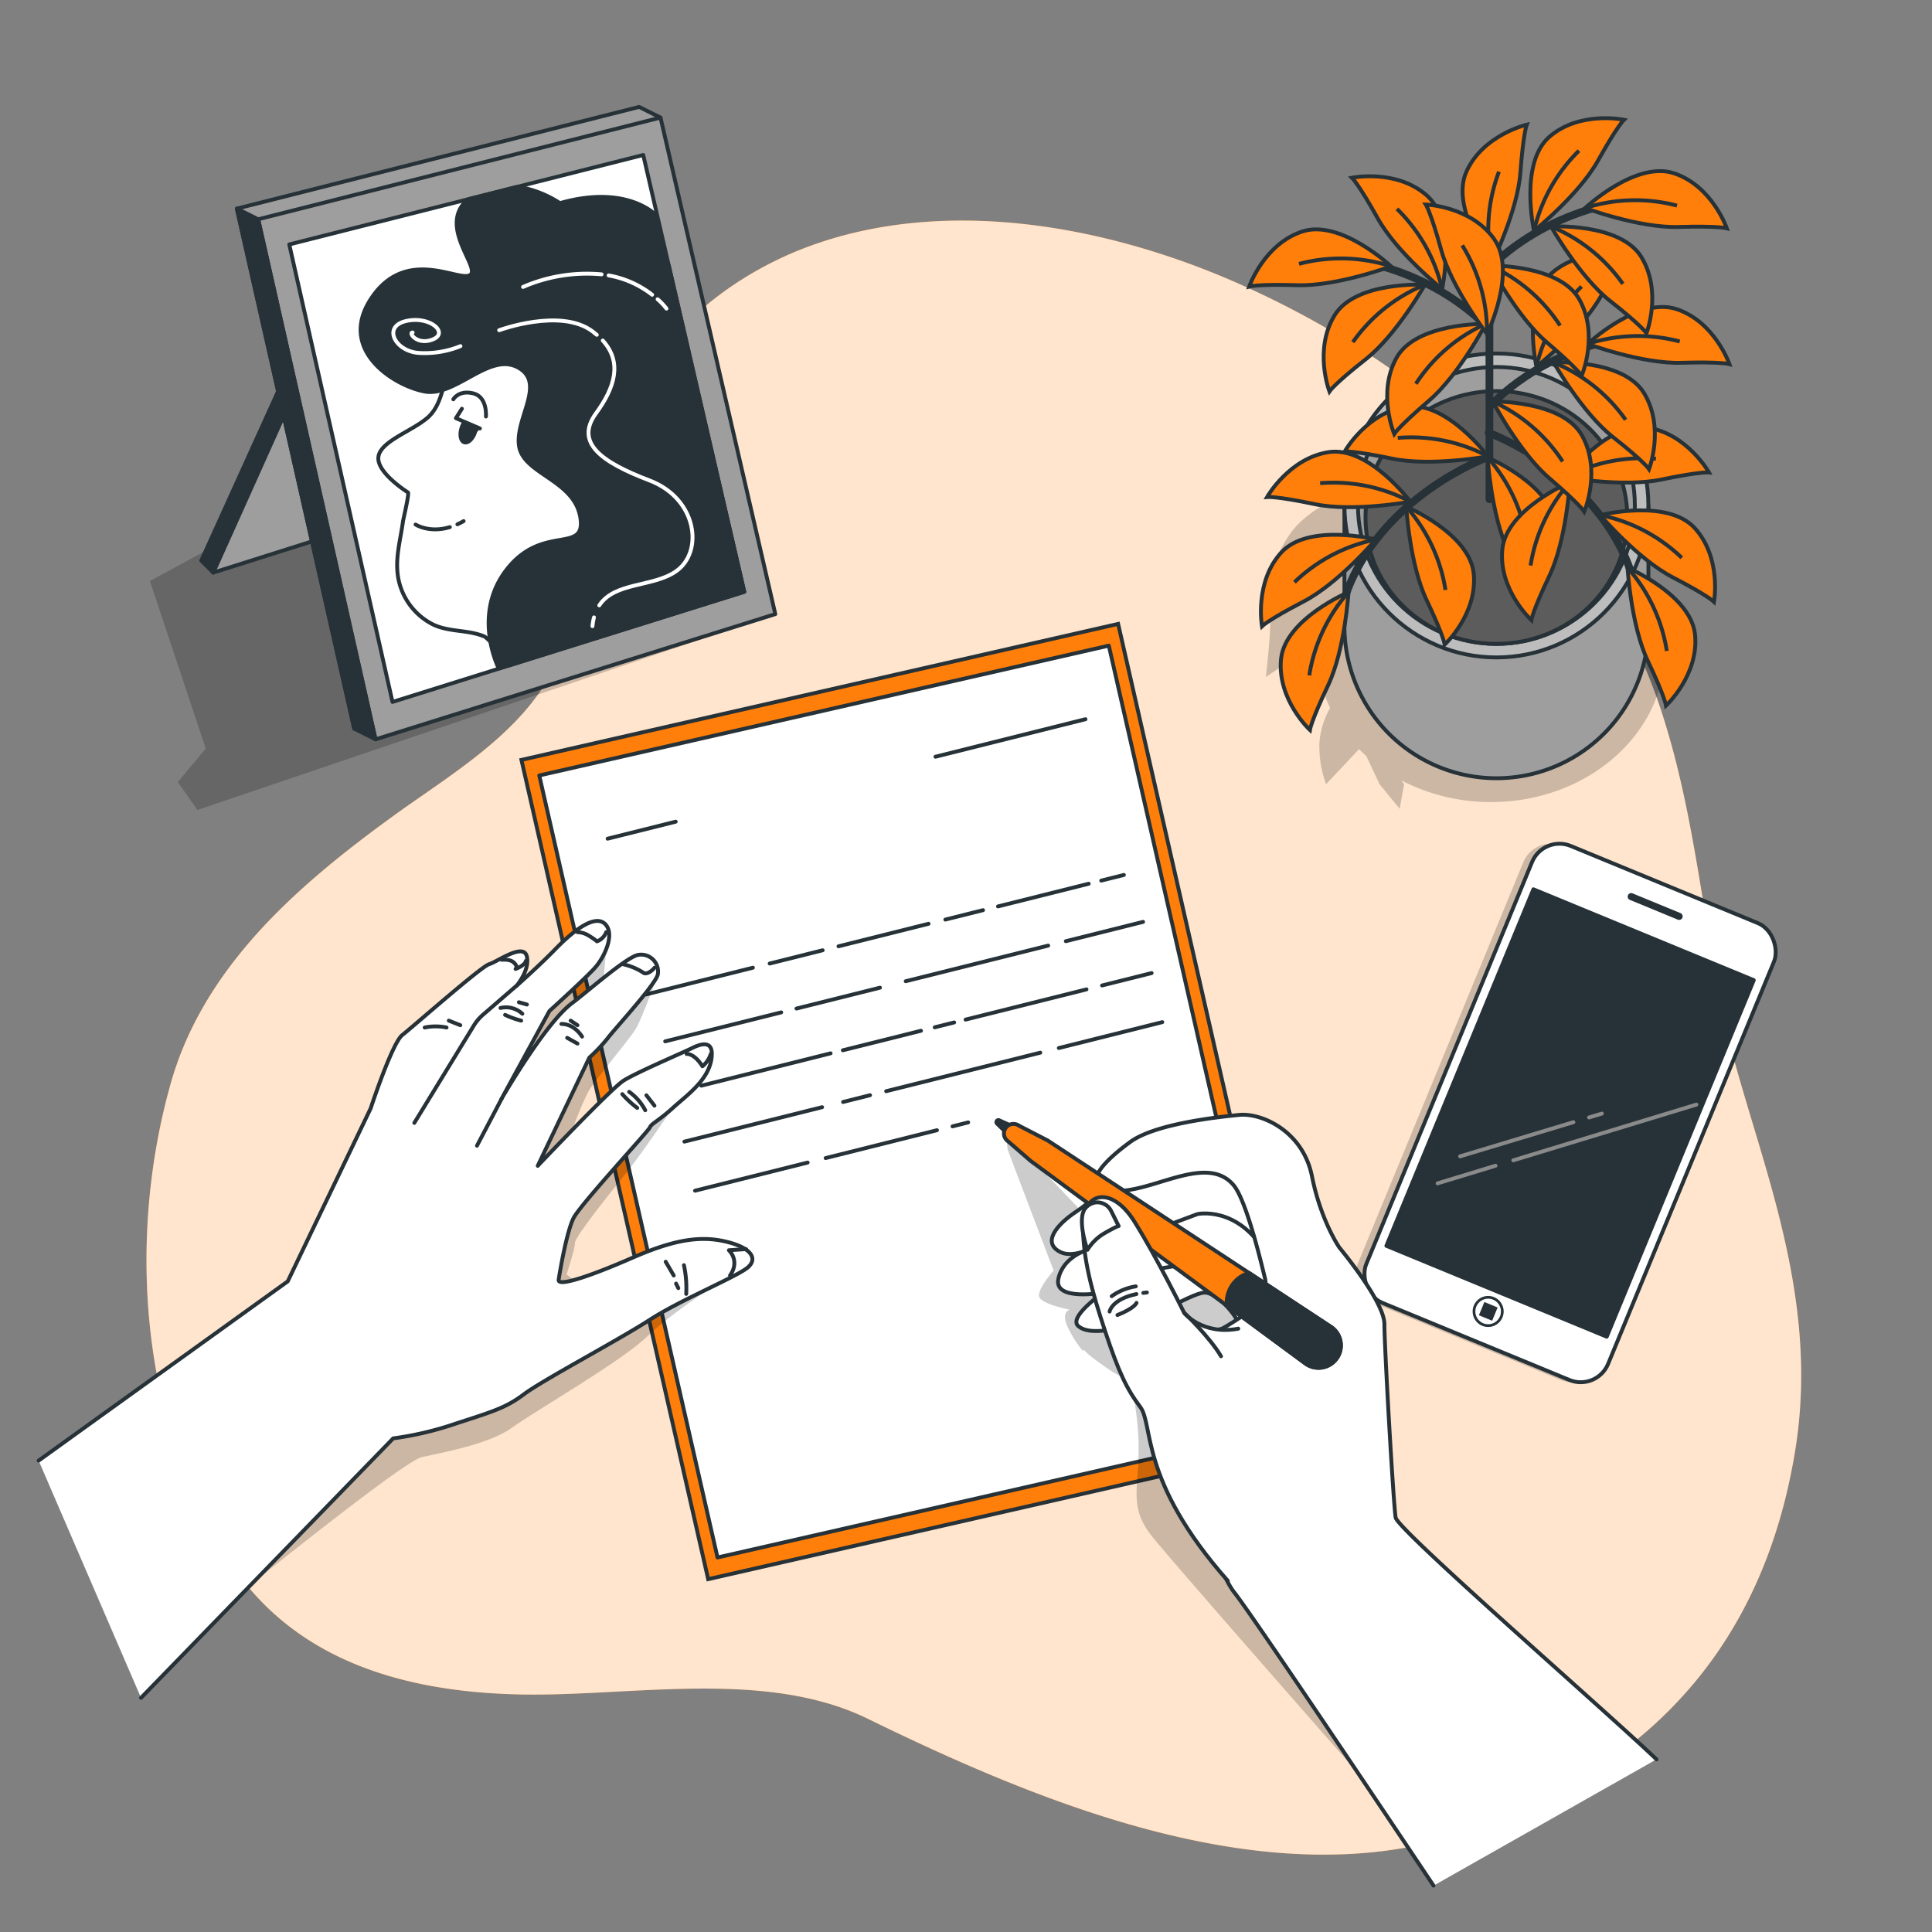 <svg xmlns="http://www.w3.org/2000/svg" viewBox="0 0 500 500"><rect x="0" y="0" width="500" height="500" fill="#808080" stroke="none"/><g id="freepik--background-simple--inject-2"><path d="M430.73,186.5a142.17,142.17,0,0,0-10.32-24.88c-21.76-40.44-59.92-70.95-101.66-89-33.14-14.31-74.12-21.79-109.28-8.9-17.78,6.52-34.52,19-44.05,35.65C153,121.11,154.17,148,144.31,170.85c-8,18.49-27.88,29.6-43.46,41-24.31,17.72-48.26,38.67-56.69,68.64C32.92,320.44,36.25,368,59,403.53c17,26.51,46.1,34.47,76.13,35,28.34.51,63-6.65,89.45,6.28,45.06,22,104.52,46.7,154.94,29.29,52-17.95,77.47-52.91,85-98.26s-13.22-83.13-19.84-119C440.56,234.15,437.83,209.1,430.73,186.5Z" style="fill:#FF7F0A"></path><path d="M430.73,186.5a142.17,142.17,0,0,0-10.32-24.88c-21.76-40.44-59.92-70.95-101.66-89-33.14-14.31-74.12-21.79-109.28-8.9-17.78,6.52-34.52,19-44.05,35.65C153,121.11,154.17,148,144.31,170.85c-8,18.49-27.88,29.6-43.46,41-24.31,17.72-48.26,38.67-56.69,68.64C32.92,320.44,36.25,368,59,403.53c17,26.51,46.1,34.47,76.13,35,28.34.51,63-6.65,89.45,6.28,45.06,22,104.52,46.7,154.94,29.29,52-17.95,77.47-52.91,85-98.26s-13.22-83.13-19.84-119C440.56,234.15,437.83,209.1,430.73,186.5Z" style="fill:#fff;opacity:0.8"></path></g><g id="freepik--Picture--inject-2"><polygon points="56.14 140.96 38.8 150.36 53.25 193.72 46.02 202.39 51.08 209.62 200.65 158.93 77.1 133.01 56.14 140.96" style="opacity:0.2"></polygon><polygon points="79.41 84.86 52.09 145.08 55.19 148.19 82.51 87.34 79.41 84.86" style="fill:#263238;stroke:#263238;stroke-linecap:round;stroke-linejoin:round"></polygon><polygon points="55.19 148.19 106.91 131.83 82.51 87.34 55.19 148.19" style="fill:#9e9e9e;stroke:#263238;stroke-linecap:round;stroke-linejoin:round"></polygon><polygon points="170.94 30.43 91.67 188.57 61.3 53.99 165.41 27.67 170.94 30.43" style="fill:#9e9e9e;stroke:#263238;stroke-linecap:round;stroke-linejoin:round"></polygon><polygon points="200.65 158.93 97.19 191.34 66.82 56.75 170.94 30.43 200.65 158.93" style="fill:#9e9e9e;stroke:#263238;stroke-linecap:round;stroke-linejoin:round"></polygon><polygon points="192.6 153.16 101.58 181.66 74.86 63.26 166.47 40.11 192.6 153.16" style="fill:#fff;stroke:#263238;stroke-linecap:round;stroke-linejoin:round"></polygon><polygon points="66.82 56.75 61.3 53.99 91.67 188.57 97.19 191.34 66.82 56.75" style="fill:#263238;stroke:#263238;stroke-linecap:round;stroke-linejoin:round"></polygon><path d="M173.06,68.64a20.61,20.61,0,0,0-10.86-5c-16.32-2.51-41.32,4.26-44.88,23-2,10.71-2.55,17.85-6.63,21.42s-12.25,6.12-12.76,10.2,7.65,9.18,7.65,9.18c.39.24-1.21,6.93-1.29,7.51-.58,4.31-1.84,8.7-1.43,13.1a16.82,16.82,0,0,0,9.44,13.68c4.22,1.89,8.88,1.23,13.06,3,1.06.45,7,7.3,6.12,7.57l61.12-19.15Z" style="fill:#fff;stroke:#263238;stroke-linecap:round;stroke-linejoin:round"></path><path d="M144.91,52.57A28.48,28.48,0,0,0,134,48.31l-12.89,3.26c-8.09,6.91,3.49,17.84.51,19.63s-16.46-7.46-25.46,5.89,5.59,22.67,13.66,24.22,16.77-10.25,24.22-6.21-.94,13.35.31,20.49,14.28,8.69,15.83,18.31-9.63,1.56-18.94,13.35S129.08,173,129.08,173l63.52-19.87L169.75,55.67S162.3,47.6,144.91,52.57Z" style="fill:#263238;stroke:#263238;stroke-linecap:round;stroke-linejoin:round"></path><path d="M153.72,159.78a14.67,14.67,0,0,0-.39,2.27" style="fill:none;stroke:#fff;stroke-linecap:round;stroke-linejoin:round"></path><path d="M156,88.13c5.11,5.65,3.14,12.13-1.75,18.83-5.6,7.66,1.47,12.67,13.84,17.38s14.14,18.56,6.78,23.57c-6,4.09-15.77,2.68-19.78,8.76" style="fill:none;stroke:#fff;stroke-linecap:round;stroke-linejoin:round"></path><path d="M129.18,85.46s15.9-5.89,24.15.29c.4.3.77.6,1.12.9" style="fill:none;stroke:#fff;stroke-linecap:round;stroke-linejoin:round"></path><path d="M170.19,77.44a17.23,17.23,0,0,1,2.29,2.42" style="fill:none;stroke:#fff;stroke-linecap:round;stroke-linejoin:round"></path><path d="M157.52,71.28a25.53,25.53,0,0,1,11.25,5" style="fill:none;stroke:#fff;stroke-linecap:round;stroke-linejoin:round"></path><path d="M135.36,74.26A41.59,41.59,0,0,1,155.69,71" style="fill:none;stroke:#fff;stroke-linecap:round;stroke-linejoin:round"></path><path d="M119.16,89.58a24.61,24.61,0,0,1-10.6,1.77c-6.19-.3-9.72-6.78-3.54-8.25s11.2,3,7.07,4.71-6.48-1.76-5.3-1.76" style="fill:none;stroke:#fff;stroke-linecap:round;stroke-linejoin:round"></path><path d="M118.38,135.69a17.53,17.53,0,0,0,1.6-.83" style="fill:#fff;stroke:#263238;stroke-linecap:round;stroke-linejoin:round"></path><path d="M107.55,135.75s3.51,2.29,8.87.67" style="fill:#fff;stroke:#263238;stroke-linecap:round;stroke-linejoin:round"></path><path d="M120,109.51a5.62,5.62,0,0,0-.55,1.21c-.57,1.75-.25,3.43.71,3.74s2.21-.85,2.78-2.6c.22-.68.61-.61.58-1.19Z" style="fill:#263238;stroke:#263238;stroke-linecap:round;stroke-linejoin:round"></path><path d="M117.32,103.34s1.33-2.44,5.11-1.55,3.33,6,3.33,6" style="fill:#fff;stroke:#263238;stroke-linecap:round;stroke-linejoin:round"></path><polyline points="119.54 105.78 117.99 108.22 124.2 110.89" style="fill:#fff;stroke:#263238;stroke-linecap:round;stroke-linejoin:round"></polyline></g><g id="freepik--Plant--inject-2"><path d="M385.89,129.06c-13.4,0-25.42,5.11-33.67,13.21l4.23-19-9.23,5.2a33.36,33.36,0,0,0-10.39,6.35c-5.19,4.61-7.5,12.69-7.5,12.69l16.74-7.5s-17.32,16.16-17.32,20.78-1.15,14.42-1.15,14.42l13.34-9c0,.7-.07,1.41-.07,2.12a34.79,34.79,0,0,0,3.36,14.88,21.14,21.14,0,0,0-2.78,9.36,28.7,28.7,0,0,0,1.73,10.39l8.55-9.09c.6.62,1.22,1.21,1.87,1.79l3.43,7.3,5.2,6.35,1.15-6.35-.71-1a49.91,49.91,0,0,0,23.22,5.61c24.86,0,45-17.57,45-39.24S410.75,129.06,385.89,129.06Z" style="opacity:0.2"></path><path d="M411.93,130.81a39.29,39.29,0,0,0-49.31,0H347.94v30.63a39.34,39.34,0,1,0,78.67,0V130.81Z" style="fill:#9e9e9e;stroke:#263238;stroke-linecap:round;stroke-linejoin:round"></path><circle cx="387.27" cy="130.81" r="39.33" style="fill:#bdbdbd;stroke:#263238;stroke-linecap:round;stroke-linejoin:round"></circle><circle cx="387.27" cy="130.81" r="35.83" style="fill:#9e9e9e;stroke:#263238;stroke-linecap:round;stroke-linejoin:round"></circle><ellipse cx="387.27" cy="133.92" rx="33.88" ry="32.71" style="fill:#5c5c5c;stroke:#263238;stroke-linecap:round;stroke-linejoin:round"></ellipse><line x1="385.46" y1="129.21" x2="385.46" y2="64.58" style="fill:none;stroke:#263238;stroke-linecap:round;stroke-linejoin:round;stroke-width:2px"></line><path d="M384.92,118.35S356.68,128.67,348,154.73" style="fill:none;stroke:#263238;stroke-linecap:round;stroke-linejoin:round;stroke-width:2px"></path><path d="M384.92,84.81S373,70.69,348.54,66.89" style="fill:none;stroke:#263238;stroke-linecap:round;stroke-linejoin:round;stroke-width:2px"></path><path d="M356.06,139.62s-17.42-4.35-24.46,3.35-5,19.1-5,19.1,1.67-1.68,10.72-6.37S356.06,139.62,356.06,139.62Z" style="fill:#FF7F0A;stroke:#263238;stroke-miterlimit:10"></path><path d="M356.06,139.62A42.54,42.54,0,0,0,335,150.68" style="fill:#FF7F0A;stroke:#263238;stroke-miterlimit:10"></path><path d="M349,153.23s-16.52,7-17.48,17.43S339,188.92,339,188.92s.32-2.34,4.7-11.54S349,153.23,349,153.23Z" style="fill:#FF7F0A;stroke:#263238;stroke-miterlimit:10"></path><path d="M349,153.23a42.52,42.52,0,0,0-10.16,21.56" style="fill:#FF7F0A;stroke:#263238;stroke-miterlimit:10"></path><path d="M363.93,131.12s16.52,7,17.48,17.43-7.52,18.26-7.52,18.26-.32-2.34-4.7-11.54S363.93,131.12,363.93,131.12Z" style="fill:#FF7F0A;stroke:#263238;stroke-miterlimit:10"></path><path d="M363.93,131.12a42.52,42.52,0,0,1,10.16,21.56" style="fill:#FF7F0A;stroke:#263238;stroke-miterlimit:10"></path><path d="M385,118.39s16.52,7,17.48,17.43S395,154.08,395,154.08s-.33-2.35-4.71-11.54S385,118.39,385,118.39Z" style="fill:#FF7F0A;stroke:#263238;stroke-miterlimit:10"></path><path d="M385,118.39a42.46,42.46,0,0,1,10.15,21.55" style="fill:#FF7F0A;stroke:#263238;stroke-miterlimit:10"></path><path d="M365,129.83S354.24,115.44,343.92,117s-16,11.62-16,11.62,2.36-.24,12.33,1.85S365,129.83,365,129.83Z" style="fill:#FF7F0A;stroke:#263238;stroke-miterlimit:10"></path><path d="M365,129.83a42.57,42.57,0,0,0-23.35-4.78" style="fill:#FF7F0A;stroke:#263238;stroke-miterlimit:10"></path><path d="M385.28,112s28.23,10.32,36.92,36.38" style="fill:none;stroke:#263238;stroke-linecap:round;stroke-linejoin:round;stroke-width:2px"></path><path d="M414.14,133.31s17.42-4.36,24.45,3.35,5,19.09,5,19.09-1.68-1.67-10.72-6.36S414.14,133.31,414.14,133.31Z" style="fill:#FF7F0A;stroke:#263238;stroke-miterlimit:10"></path><path d="M414.14,133.31a42.43,42.43,0,0,1,21.1,11.05" style="fill:#FF7F0A;stroke:#263238;stroke-miterlimit:10"></path><path d="M421.21,146.92s16.52,7,17.48,17.43-7.52,18.26-7.52,18.26-.33-2.35-4.71-11.55S421.21,146.92,421.21,146.92Z" style="fill:#FF7F0A;stroke:#263238;stroke-miterlimit:10"></path><path d="M421.21,146.92a42.52,42.52,0,0,1,10.16,21.55" style="fill:#FF7F0A;stroke:#263238;stroke-miterlimit:10"></path><path d="M406.27,124.8s-16.52,7-17.48,17.44,7.52,18.25,7.52,18.25.32-2.34,4.7-11.54S406.27,124.8,406.27,124.8Z" style="fill:#FF7F0A;stroke:#263238;stroke-miterlimit:10"></path><path d="M406.27,124.8a42.52,42.52,0,0,0-10.16,21.56" style="fill:#FF7F0A;stroke:#263238;stroke-miterlimit:10"></path><path d="M405.21,123.51s10.75-14.39,21.07-12.86,16,11.61,16,11.61-2.36-.23-12.33,1.85S405.21,123.51,405.21,123.51Z" style="fill:#FF7F0A;stroke:#263238;stroke-miterlimit:10"></path><path d="M405.21,123.51a42.57,42.57,0,0,1,23.35-4.78" style="fill:#FF7F0A;stroke:#263238;stroke-miterlimit:10"></path><path d="M385.09,118.1S374.34,103.71,364,105.24s-16,11.62-16,11.62,2.36-.24,12.33,1.84S385.09,118.1,385.09,118.1Z" style="fill:#FF7F0A;stroke:#263238;stroke-miterlimit:10"></path><path d="M385.09,118.1a42.51,42.51,0,0,0-23.35-4.77" style="fill:#FF7F0A;stroke:#263238;stroke-miterlimit:10"></path><path d="M384.51,83.81s-18-.33-23.08,8.76-.61,19.74-.61,19.74,1.26-2,9-8.62S384.51,83.81,384.51,83.81Z" style="fill:#FF7F0A;stroke:#263238;stroke-miterlimit:10"></path><path d="M384.51,83.81a42.43,42.43,0,0,0-18.08,15.51" style="fill:#FF7F0A;stroke:#263238;stroke-miterlimit:10"></path><path d="M360,68.92s-13.09-12.29-23-9-13.7,14.23-13.7,14.23,2.28-.65,12.47-.34S360,68.92,360,68.92Z" style="fill:#FF7F0A;stroke:#263238;stroke-miterlimit:10"></path><path d="M360,68.92a42.48,42.48,0,0,0-23.82-.63" style="fill:#FF7F0A;stroke:#263238;stroke-miterlimit:10"></path><path d="M368.76,73.69s-17.93-1-23.38,7.92-1.33,19.7-1.33,19.7,1.33-2,9.33-8.28S368.76,73.69,368.76,73.69Z" style="fill:#FF7F0A;stroke:#263238;stroke-miterlimit:10"></path><path d="M368.76,73.69a42.51,42.51,0,0,0-18.64,14.85" style="fill:#FF7F0A;stroke:#263238;stroke-miterlimit:10"></path><path d="M373.22,74.81s3.82-17.54-4.09-24.34S349.89,46,349.89,46s1.72,1.63,6.68,10.53S373.22,74.81,373.22,74.81Z" style="fill:#FF7F0A;stroke:#263238;stroke-miterlimit:10"></path><path d="M373.22,74.81a42.5,42.5,0,0,0-11.69-20.76" style="fill:#FF7F0A;stroke:#263238;stroke-miterlimit:10"></path><path d="M385.91,104.91S397.86,90.8,422.29,87" style="fill:none;stroke:#263238;stroke-linecap:round;stroke-linejoin:round;stroke-width:2px"></path><path d="M386.33,103.91s17.95-.33,23.07,8.76.61,19.74.61,19.74-1.26-2-9-8.61S386.33,103.91,386.33,103.91Z" style="fill:#FF7F0A;stroke:#263238;stroke-miterlimit:10"></path><path d="M386.33,103.91a42.47,42.47,0,0,1,18.08,15.52" style="fill:#FF7F0A;stroke:#263238;stroke-miterlimit:10"></path><path d="M410.89,89s13.09-12.29,23-9,13.69,14.23,13.69,14.23-2.28-.65-12.46-.34S410.89,89,410.89,89Z" style="fill:#FF7F0A;stroke:#263238;stroke-miterlimit:10"></path><path d="M410.89,89a42.46,42.46,0,0,1,23.82-.63" style="fill:#FF7F0A;stroke:#263238;stroke-miterlimit:10"></path><path d="M402.08,93.8s17.93-1,23.38,7.91,1.32,19.7,1.32,19.7-1.33-2-9.32-8.28S402.08,93.8,402.08,93.8Z" style="fill:#FF7F0A;stroke:#263238;stroke-miterlimit:10"></path><path d="M402.08,93.8a42.44,42.44,0,0,1,18.63,14.84" style="fill:#FF7F0A;stroke:#263238;stroke-miterlimit:10"></path><path d="M397.62,94.91s-3.83-17.54,4.09-24.34S421,66.12,421,66.12s-1.73,1.63-6.69,10.53S397.62,94.91,397.62,94.91Z" style="fill:#FF7F0A;stroke:#263238;stroke-miterlimit:10"></path><path d="M397.62,94.91a42.5,42.5,0,0,1,11.69-20.76" style="fill:#FF7F0A;stroke:#263238;stroke-miterlimit:10"></path><path d="M385.24,69.74s11.95-14.12,36.38-17.92" style="fill:none;stroke:#263238;stroke-linecap:round;stroke-linejoin:round;stroke-width:2px"></path><path d="M385.66,68.73s17.95-.33,23.07,8.76.61,19.74.61,19.74-1.26-2-9-8.61S385.66,68.73,385.66,68.73Z" style="fill:#FF7F0A;stroke:#263238;stroke-miterlimit:10"></path><path d="M385.66,68.73a42.47,42.47,0,0,1,18.08,15.52" style="fill:#FF7F0A;stroke:#263238;stroke-miterlimit:10"></path><path d="M386.05,68.18s-10.85-14.31-6.52-23.81,15.59-12.11,15.59-12.11-.88,2.2-1.64,12.36S386.05,68.18,386.05,68.18Z" style="fill:#FF7F0A;stroke:#263238;stroke-miterlimit:10"></path><path d="M386.05,68.18a42.5,42.5,0,0,1,1.88-23.75" style="fill:#FF7F0A;stroke:#263238;stroke-miterlimit:10"></path><path d="M410.22,53.84s13.09-12.29,23-9S446.9,59.08,446.9,59.08s-2.28-.65-12.46-.34S410.22,53.84,410.22,53.84Z" style="fill:#FF7F0A;stroke:#263238;stroke-miterlimit:10"></path><path d="M410.22,53.84A42.57,42.57,0,0,1,434,53.21" style="fill:#FF7F0A;stroke:#263238;stroke-miterlimit:10"></path><path d="M401.41,58.62s17.93-1,23.38,7.91,1.32,19.7,1.32,19.7-1.33-2-9.32-8.27S401.41,58.62,401.41,58.62Z" style="fill:#FF7F0A;stroke:#263238;stroke-miterlimit:10"></path><path d="M401.41,58.62A42.51,42.51,0,0,1,420,73.47" style="fill:#FF7F0A;stroke:#263238;stroke-miterlimit:10"></path><path d="M397,59.74S393.12,42.19,401,35.39,420.28,31,420.28,31s-1.73,1.62-6.69,10.52S397,59.74,397,59.74Z" style="fill:#FF7F0A;stroke:#263238;stroke-miterlimit:10"></path><path d="M397,59.74A42.51,42.51,0,0,1,408.64,39" style="fill:#FF7F0A;stroke:#263238;stroke-miterlimit:10"></path><path d="M384.84,86.44s7.88-16.14,1.81-24.62S369,52.93,369,52.93s1.29,2,4,11.81S384.84,86.44,384.84,86.44Z" style="fill:#FF7F0A;stroke:#263238;stroke-miterlimit:10"></path><path d="M384.84,86.44a42.54,42.54,0,0,0-6.42-22.95" style="fill:#FF7F0A;stroke:#263238;stroke-miterlimit:10"></path></g><g id="freepik--Device--inject-2"><rect x="370.22" y="224.1" width="67.71" height="127.9" rx="7.67" transform="translate(140.35 -132.3) rotate(22.41)" style="opacity:0.2"></rect><rect x="372.46" y="224.1" width="67.71" height="127.9" rx="7.67" transform="translate(140.52 -133.16) rotate(22.41)" style="fill:#fff;stroke:#263238;stroke-linecap:round;stroke-linejoin:round"></rect><rect x="375.47" y="238.15" width="61.69" height="99.81" transform="translate(140.52 -133.16) rotate(22.41)" style="fill:#263238;stroke:#263238;stroke-linecap:round;stroke-linejoin:round"></rect><line x1="387.04" y1="301.69" x2="372.05" y2="306.25" style="fill:none;stroke:#8a8a8a;stroke-linecap:round;stroke-linejoin:round"></line><line x1="439.02" y1="285.87" x2="391.63" y2="300.29" style="fill:none;stroke:#8a8a8a;stroke-linecap:round;stroke-linejoin:round"></line><line x1="411.25" y1="289.2" x2="414.56" y2="288.2" style="fill:none;stroke:#8a8a8a;stroke-linecap:round;stroke-linejoin:round"></line><line x1="377.87" y1="299.26" x2="407.19" y2="290.42" style="fill:none;stroke:#8a8a8a;stroke-linecap:round;stroke-linejoin:round"></line><path d="M434.21,238l-12.4-5.11a.91.91,0,0,1-.5-1.19h0a.91.91,0,0,1,1.19-.5l12.4,5.11a.92.92,0,0,1,.5,1.2h0A.91.91,0,0,1,434.21,238Z" style="fill:#263238"></path><path d="M388.52,340.79a3.66,3.66,0,1,0-4.78,2A3.66,3.66,0,0,0,388.52,340.79Z" style="fill:#fff;stroke:#263238;stroke-miterlimit:10;stroke-width:0.704px"></path><rect x="383.29" y="337.54" width="3.71" height="3.71" transform="translate(158.49 -121.21) rotate(22.41)" style="fill:#263238"></rect></g><g id="freepik--Letter--inject-2"><rect x="157.13" y="176.35" width="158.38" height="217.46" transform="translate(-57.44 59.64) rotate(-12.84)" style="fill:#FF7F0A;stroke:#263238;stroke-miterlimit:10"></rect><rect x="160.73" y="181.3" width="151.18" height="207.58" transform="translate(-57.44 59.64) rotate(-12.84)" style="fill:#fff;stroke:#263238;stroke-linecap:round;stroke-linejoin:round"></rect><line x1="242.1" y1="195.84" x2="280.92" y2="186.13" style="fill:none;stroke:#263238;stroke-linecap:round;stroke-linejoin:round"></line><line x1="157.25" y1="217.05" x2="174.87" y2="212.65" style="fill:none;stroke:#263238;stroke-linecap:round;stroke-linejoin:round"></line><line x1="285" y1="227.9" x2="290.86" y2="226.44" style="fill:none;stroke:#263238;stroke-linecap:round;stroke-linejoin:round"></line><line x1="258.28" y1="234.58" x2="281.75" y2="228.71" style="fill:none;stroke:#263238;stroke-linecap:round;stroke-linejoin:round"></line><line x1="244.65" y1="237.99" x2="254.41" y2="235.55" style="fill:none;stroke:#263238;stroke-linecap:round;stroke-linejoin:round"></line><line x1="217" y1="244.9" x2="240.31" y2="239.07" style="fill:none;stroke:#263238;stroke-linecap:round;stroke-linejoin:round"></line><line x1="199.19" y1="249.36" x2="212.9" y2="245.93" style="fill:none;stroke:#263238;stroke-linecap:round;stroke-linejoin:round"></line><line x1="167.19" y1="257.36" x2="194.85" y2="250.44" style="fill:none;stroke:#263238;stroke-linecap:round;stroke-linejoin:round"></line><line x1="275.84" y1="243.58" x2="295.83" y2="238.58" style="fill:none;stroke:#263238;stroke-linecap:round;stroke-linejoin:round"></line><line x1="234.4" y1="253.94" x2="271.27" y2="244.72" style="fill:none;stroke:#263238;stroke-linecap:round;stroke-linejoin:round"></line><line x1="206.13" y1="261.01" x2="227.74" y2="255.61" style="fill:none;stroke:#263238;stroke-linecap:round;stroke-linejoin:round"></line><line x1="172.15" y1="269.5" x2="202.18" y2="262" style="fill:none;stroke:#263238;stroke-linecap:round;stroke-linejoin:round"></line><line x1="285.21" y1="255.04" x2="298.04" y2="251.83" style="fill:none;stroke:#263238;stroke-linecap:round;stroke-linejoin:round"></line><line x1="249.89" y1="263.87" x2="281.18" y2="256.05" style="fill:none;stroke:#263238;stroke-linecap:round;stroke-linejoin:round"></line><line x1="241.91" y1="265.87" x2="246.94" y2="264.61" style="fill:none;stroke:#263238;stroke-linecap:round;stroke-linejoin:round"></line><line x1="218.13" y1="271.81" x2="238.35" y2="266.76" style="fill:none;stroke:#263238;stroke-linecap:round;stroke-linejoin:round"></line><line x1="181.5" y1="280.97" x2="214.96" y2="272.6" style="fill:none;stroke:#263238;stroke-linecap:round;stroke-linejoin:round"></line><line x1="174.36" y1="282.75" x2="178.56" y2="281.71" style="fill:none;stroke:#263238;stroke-linecap:round;stroke-linejoin:round"></line><line x1="274.03" y1="271.23" x2="300.8" y2="264.53" style="fill:none;stroke:#263238;stroke-linecap:round;stroke-linejoin:round"></line><line x1="229.34" y1="282.4" x2="269.23" y2="272.43" style="fill:none;stroke:#263238;stroke-linecap:round;stroke-linejoin:round"></line><line x1="218.19" y1="285.19" x2="225.16" y2="283.44" style="fill:none;stroke:#263238;stroke-linecap:round;stroke-linejoin:round"></line><line x1="177.12" y1="295.45" x2="212.76" y2="286.54" style="fill:none;stroke:#263238;stroke-linecap:round;stroke-linejoin:round"></line><line x1="246.51" y1="291.5" x2="250.56" y2="290.48" style="fill:none;stroke:#263238;stroke-linecap:round;stroke-linejoin:round"></line><line x1="213.67" y1="299.71" x2="242.48" y2="292.5" style="fill:none;stroke:#263238;stroke-linecap:round;stroke-linejoin:round"></line><line x1="179.88" y1="308.15" x2="209.02" y2="300.87" style="fill:none;stroke:#263238;stroke-linecap:round;stroke-linejoin:round"></line></g><g id="freepik--hand-2--inject-2"><path d="M347.76,372.22c-1.09-13.05-9.24-42.4-20.11-46.21-6.73-2.35-23.73,4.81-35.7,10.62,1-4.43,1.69-8.83,1.69-8.83L260.3,293l.47,4.51,11.91,31.32s-4.66,5.17-3.63,7,7.77,3.1,7.77,3.1-2.07.52-.78,3.88a27.82,27.82,0,0,0,4.14,6.73l.36-.16a16.4,16.4,0,0,0,2.23,2c6.52,4.9,7.91,5.11,7.91,5.11s2.72-.55,3.81,13.59-3.27,19,3.8,27.72,59.25,68,59.25,68S348.85,385.27,347.76,372.22Z" style="opacity:0.2"></path><path d="M290.17,303.09s-6.41,7-11.65,10.48-8.89,8.11-4.07,10.47c2.89,1.42,7-.58,7-.58s-6.4,1.75-7.56,7.57,11.64,3.49,11.64,3.49-9.32,6.41-6.4,8.74,8.73.58,11.64.58,17.46-9.32,21-9.32,10.48,7.57,10.48,13.39,9.31,5.24,10.47-12.8-3.49-33.19-11.06-37.85S290.17,303.09,290.17,303.09Z" style="fill:#fff;stroke:#263238;stroke-linecap:round;stroke-linejoin:round"></path><path d="M286.67,322.88l23.24-8.68s10.2-2.22,17.52,9.84" style="fill:none;stroke:#263238;stroke-linecap:round;stroke-linejoin:round"></path><path d="M290.75,329.87l21-3.5s9.31-.58,15.13,10.48" style="fill:none;stroke:#263238;stroke-linecap:round;stroke-linejoin:round"></path><path d="M428.7,455.32c-12.81-12.27-67-59.39-67.51-62.58-.58-3.49-2.91-44.24-2.91-50.07s-11.64-19.79-11.64-19.79-4.78-6.85-7.11-18.49-13-16.43-18.84-15.85-21.79,2.32-28.19,7-12.23,10.48-6.41,12.22c9.67,2.9,25.5-10,33.13-1.08,3.49,4.08,7.62,22,8.21,24.37a7.49,7.49,0,0,1-2.19,6.76,67.54,67.54,0,0,1-8.88,6s-9.46,2.79-13.54,3.13-4.08,20,.34,25.81,10.87,32.61,16.3,39.41C324.64,418.66,371,488,371,488" style="fill:#fff;stroke:#263238;stroke-linecap:round;stroke-linejoin:round"></path><path d="M258,290.05a.53.53,0,0,1,.7-.07l2.81,1.26A1.08,1.08,0,1,1,260.3,293l-2.2-2.15a.54.54,0,0,1-.13-.75Z" style="fill:#263238;stroke:#263238;stroke-linecap:round;stroke-linejoin:round"></path><path d="M260.48,291.65a2.47,2.47,0,0,1,3.21-.34l7.46,3.85,73.23,48.18a5.79,5.79,0,1,1-6.61,9.5l-71.08-52.43-5.82-5.05a2.46,2.46,0,0,1-.61-3.43A1.51,1.51,0,0,1,260.48,291.65Z" style="fill:#FF7F0A;stroke:#263238;stroke-linecap:round;stroke-linejoin:round"></path><path d="M344.38,343.34l-21.13-13.91a8,8,0,0,0-5.78,7.49,8.42,8.42,0,0,0,.08,1l20.22,14.91a5.79,5.79,0,1,0,6.61-9.5Z" style="fill:#263238;stroke:#263238;stroke-linecap:round;stroke-linejoin:round"></path><path d="M317.77,409.13c-23-26-19.17-40.36-22.67-45s-5.57-9-9.06-19.51-5.77-18.81-5.77-27.54,7.5-10.24,13.32-.93,12.88,23.63,12.88,23.63,4.65,5.82,14,4.08" style="fill:#fff;stroke:#263238;stroke-linecap:round;stroke-linejoin:round"></path><path d="M306.47,339.76S313,345.93,316,351" style="fill:none;stroke:#263238;stroke-linecap:round;stroke-linejoin:round"></path><path d="M287.57,313.41l1.94,3.89s-.44,0-3.54,1.78a12.67,12.67,0,0,0-4.54,4.38s-3-8.37-.34-11a4.26,4.26,0,0,1,2.42-1.26A4,4,0,0,1,287.57,313.41Z" style="fill:#fff;stroke:#263238;stroke-linecap:round;stroke-linejoin:round"></path><path d="M295.88,334.6l.94-.11" style="fill:none;stroke:#263238;stroke-linecap:round;stroke-linejoin:round"></path><path d="M287.16,339.43s.54-3.18,6.94-4.53" style="fill:none;stroke:#263238;stroke-linecap:round;stroke-linejoin:round"></path><path d="M294.13,337.19s-.45,1.34-4.94,3.14" style="fill:none;stroke:#263238;stroke-linecap:round;stroke-linejoin:round"></path><path d="M293.94,332.91a14.81,14.81,0,0,0-6.23,2.54" style="fill:none;stroke:#263238;stroke-linecap:round;stroke-linejoin:round"></path></g><g id="freepik--hand-1--inject-2"><path d="M170.28,252.17s-4.08,11.33-5.71,14.05-10.33,13-12,15.76-4.9,11.42-4.9,11.42l26.41-6.68s-7.38,11-11.73,16.46S148.8,320,148.8,321.67s-2.17,8.15-2.17,8.15l12.5,9.24,25.55-9.24L195,326s-20.66,13.05-27.18,19.57-29.36,19.57-35.34,23.92S114,376,109.12,377.11,61.28,413,61.28,413l62-127.2,17.94-29.9L157,244.48l-1.63,17.93Z" style="opacity:0.2"></path><path d="M36.5,439.4l65.26-67.15A84.81,84.81,0,0,0,118,368.41c10-3.25,13-4.13,17.72-7.67s24.22-13.88,32.48-19.2,22.74-11.22,25.4-13.59.59-5.31-6.49-6.79-14.18.3-23.63,4.43-19.2,7.68-18.9,5.61,2.07-12.4,3.84-15.94,19.5-22.63,19.79-23.52,2.37-1.77,5.91-5,9.16-7.08,10-12.7-3.54-3.54-5.31-2.65-14.18,6.2-17.43,8.27-22.21,22.05-22.21,22.05l13.35-28a43.22,43.22,0,0,0,4.73-5c1.77-2.36,12.4-13.88,13-16.54a4.39,4.39,0,0,0-5.31-5c-3.25.89-13.46,9.91-16.84,12.4-7,5.18-18.31,24.81-18.31,24.81l12.41-22.74s9.45-8.56,11.81-11.22,5.21-8.54,2.66-11.22c-2.71-2.85-8.58,1.94-13,6.49-4.06,4.19-10,9.45-10,9.45s3.55-4.13,2.66-7.67-7.68,1.47-9.74,2.06-19.79,16.25-22.45,18.31-8.21,19-8.21,19L74.46,331.62,10,378" style="fill:#fff;stroke:#263238;stroke-linecap:round;stroke-linejoin:round"></path><path d="M133.66,255.12,125,262.61a12,12,0,0,0-2.39,2.83L107.23,290.6" style="fill:none;stroke:#263238;stroke-linecap:round;stroke-linejoin:round"></path><path d="M193.09,323.27l-4.46.29s3,2.68.3,6.54" style="fill:none;stroke:#263238;stroke-linecap:round;stroke-linejoin:round"></path><path d="M177.7,272.76s1.91-.26,4.09,3.19a6.73,6.73,0,0,0,2.15-3.19" style="fill:none;stroke:#263238;stroke-linecap:round;stroke-linejoin:round"></path><path d="M161.35,249.57a15.91,15.91,0,0,1,5.14,2.16c.8.62,2.27-.47,2.88-1.27h0" style="fill:none;stroke:#263238;stroke-linecap:round;stroke-linejoin:round"></path><path d="M149.45,241.24a5.89,5.89,0,0,1,2.38.6,18.76,18.76,0,0,1,2.68,1.78,4.08,4.08,0,0,0,2.38-2.38" style="fill:none;stroke:#263238;stroke-linecap:round;stroke-linejoin:round"></path><path d="M129.83,248.38s2-.21,3,.59c1.43,1.22.6,1.79.6,1.79s2.43-.86,2.67-2.09" style="fill:none;stroke:#263238;stroke-linecap:round;stroke-linejoin:round"></path><path d="M162.83,282.57a13.65,13.65,0,0,1,4.16,4.76" style="fill:none;stroke:#263238;stroke-linecap:round;stroke-linejoin:round"></path><path d="M161.05,283.16a25.22,25.22,0,0,0,3.86,3.57" style="fill:none;stroke:#263238;stroke-linecap:round;stroke-linejoin:round"></path><line x1="167.29" y1="283.46" x2="169.37" y2="286.14" style="fill:none;stroke:#263238;stroke-linecap:round;stroke-linejoin:round"></line><line x1="172.28" y1="326.54" x2="174.36" y2="330.1" style="fill:none;stroke:#263238;stroke-linecap:round;stroke-linejoin:round"></line><line x1="174.96" y1="332.19" x2="175.55" y2="333.37" style="fill:none;stroke:#263238;stroke-linecap:round;stroke-linejoin:round"></line><path d="M177,327.43a28,28,0,0,1,.59,7.43" style="fill:none;stroke:#263238;stroke-linecap:round;stroke-linejoin:round"></path><path d="M145.29,265s3-.3,5.35,3.27" style="fill:none;stroke:#263238;stroke-linecap:round;stroke-linejoin:round"></path><line x1="146.78" y1="268.59" x2="149.45" y2="270.08" style="fill:none;stroke:#263238;stroke-linecap:round;stroke-linejoin:round"></line><line x1="147.67" y1="264.14" x2="149.45" y2="265.32" style="fill:none;stroke:#263238;stroke-linecap:round;stroke-linejoin:round"></line><path d="M129.53,260.86a6.27,6.27,0,0,1,5.65,1.49" style="fill:none;stroke:#263238;stroke-linecap:round;stroke-linejoin:round"></path><path d="M130.72,262.65a23.1,23.1,0,0,0,4.16,1.49" style="fill:none;stroke:#263238;stroke-linecap:round;stroke-linejoin:round"></path><line x1="134.29" y1="259.38" x2="136.37" y2="259.97" style="fill:none;stroke:#263238;stroke-linecap:round;stroke-linejoin:round"></line><path d="M109.91,265.92a13.93,13.93,0,0,1,5.65,0" style="fill:none;stroke:#263238;stroke-linecap:round;stroke-linejoin:round"></path><line x1="116.15" y1="264.14" x2="119.13" y2="265.32" style="fill:none;stroke:#263238;stroke-linecap:round;stroke-linejoin:round"></line><line x1="129.82" y1="284.36" x2="123.44" y2="296.51" style="fill:none;stroke:#263238;stroke-linecap:round;stroke-linejoin:round"></line></g></svg>
